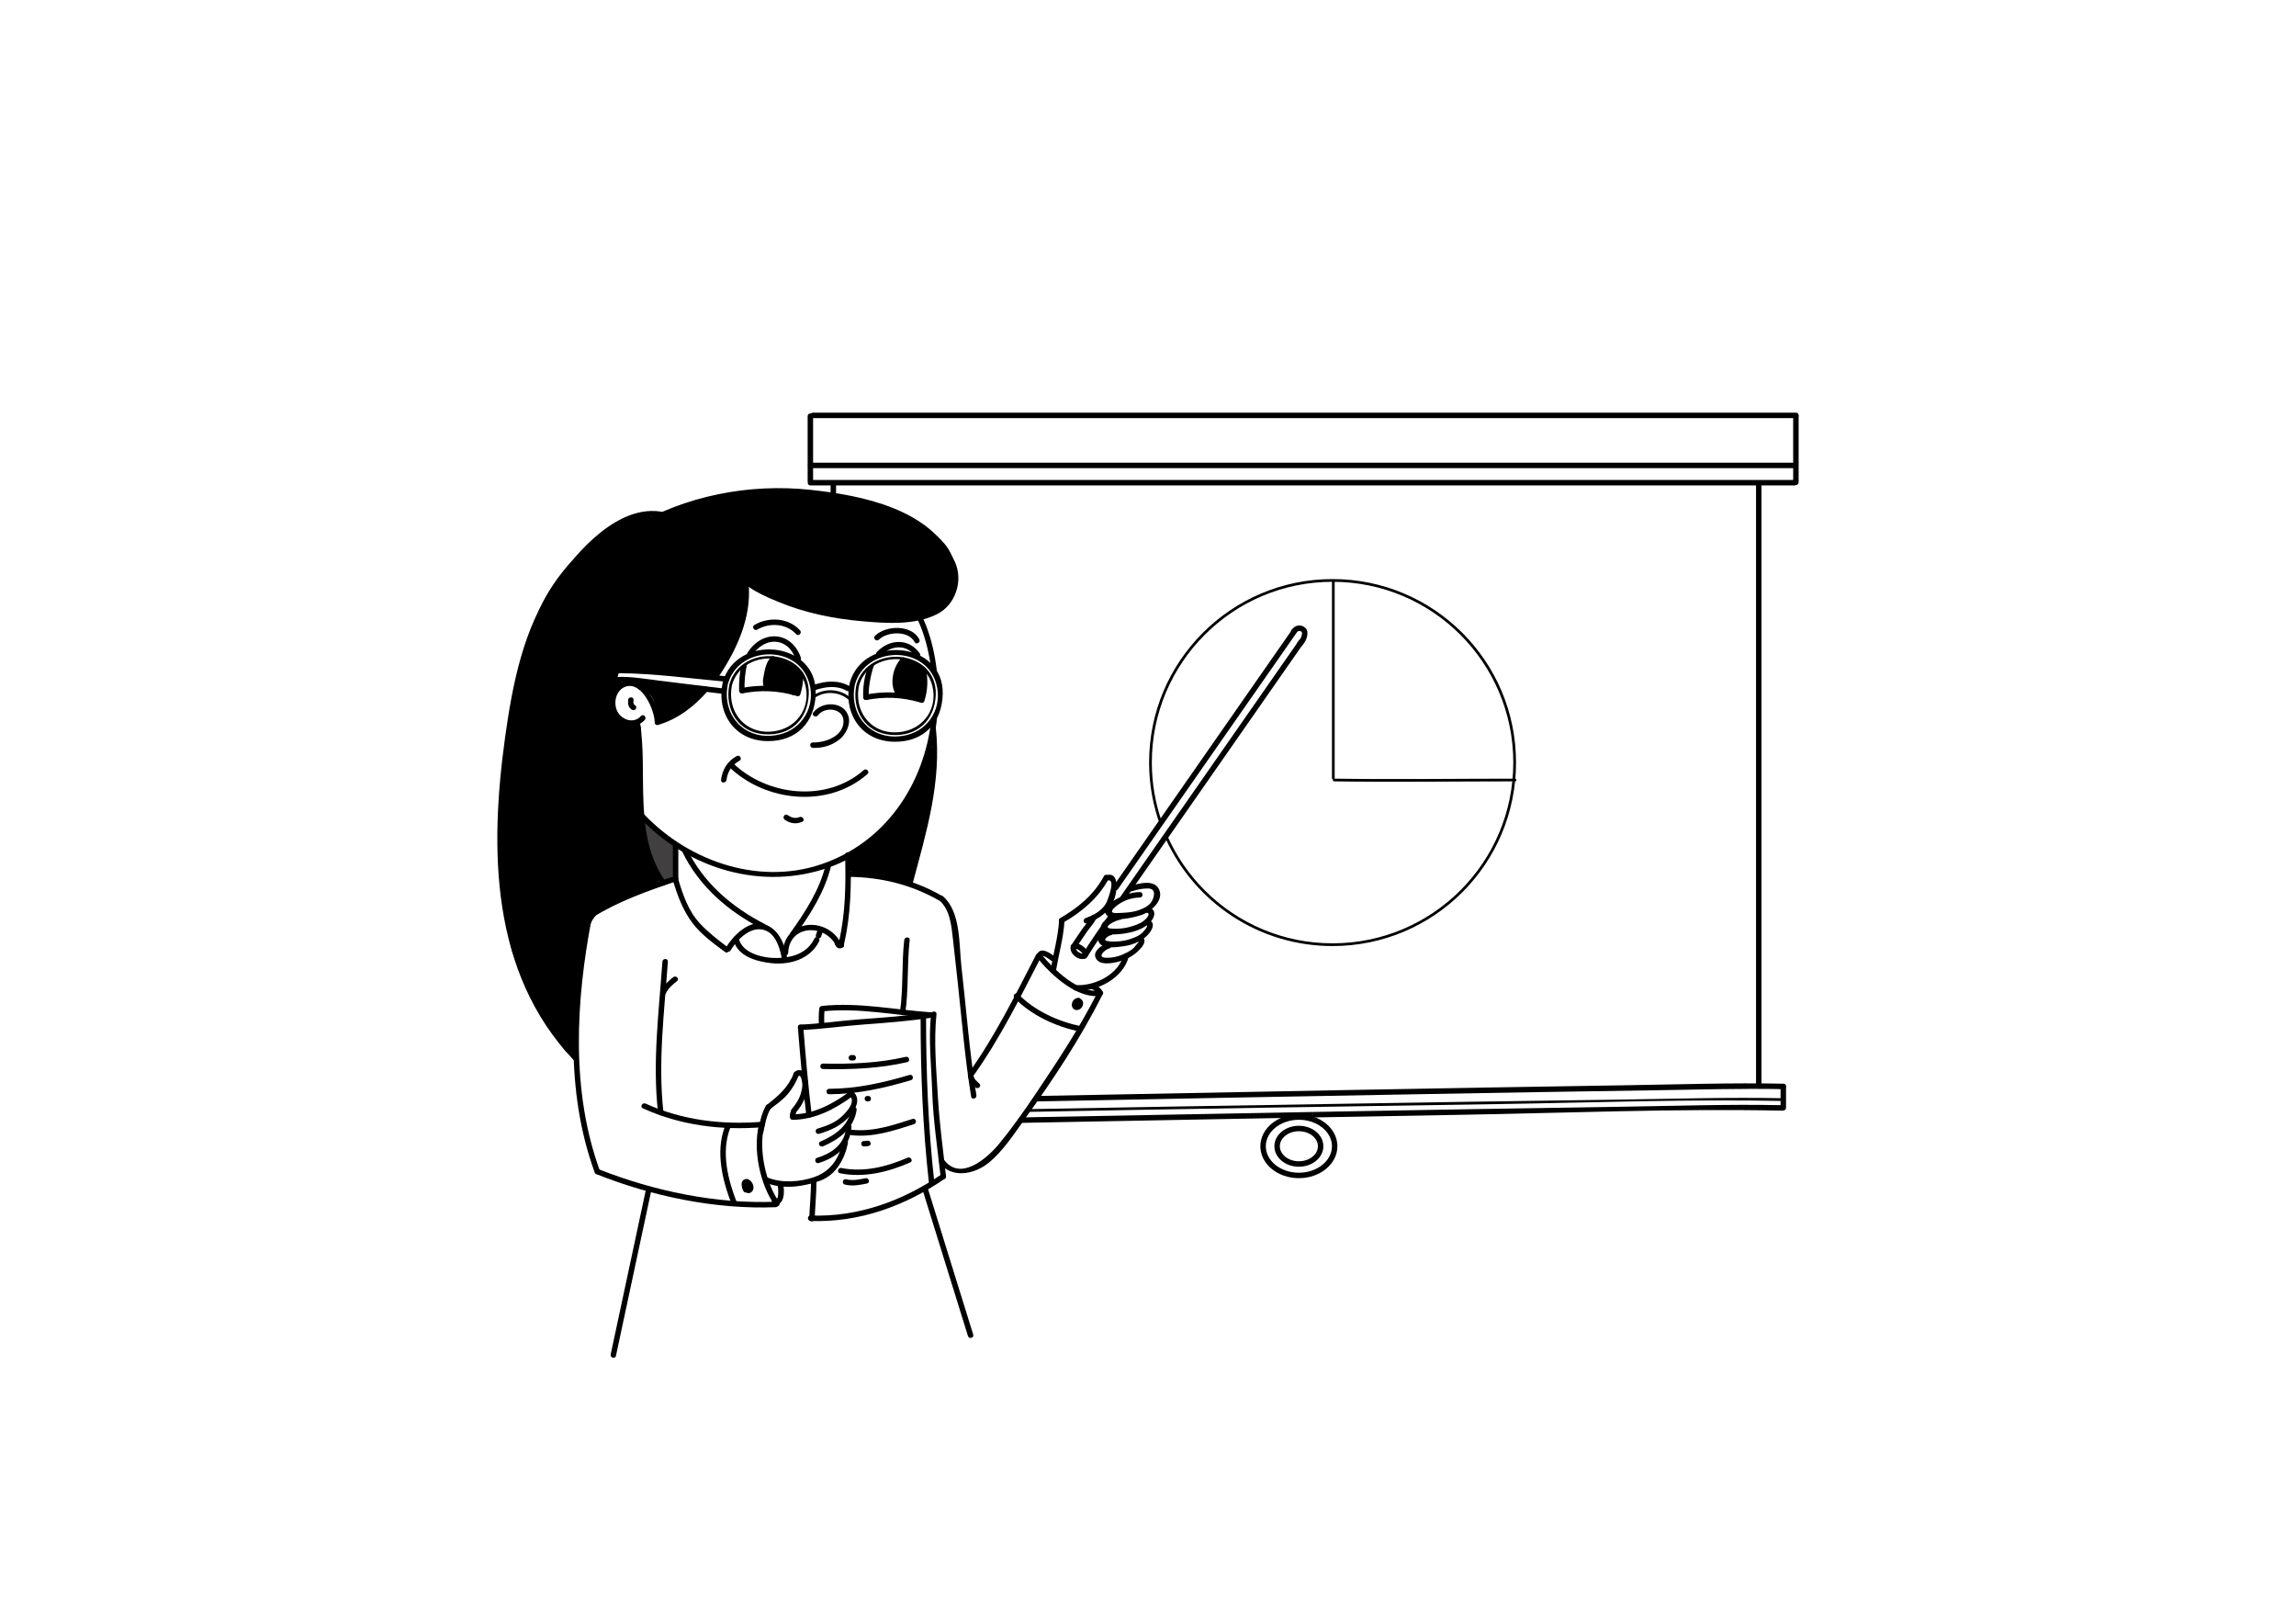 <?xml version="1.0" encoding="utf-8"?>
<!-- Generator: Adobe Illustrator 15.1.0, SVG Export Plug-In . SVG Version: 6.00 Build 0)  -->
<!DOCTYPE svg PUBLIC "-//W3C//DTD SVG 1.1//EN" "http://www.w3.org/Graphics/SVG/1.1/DTD/svg11.dtd">
<svg version="1.1" id="Layer_1" xmlns="http://www.w3.org/2000/svg" xmlns:xlink="http://www.w3.org/1999/xlink" x="0px" y="0px"
	 width="841.89px" height="595.28px" viewBox="0 0 841.89 595.28" enable-background="new 0 0 841.89 595.28" xml:space="preserve">
<g>
	<path fill="#423F40" d="M247.251,311.094c-0.113-4.382-7.287-5.354-8.728-9.145c-0.158-0.416-0.492-0.62-0.84-0.666
		c-0.59-0.418-1.604,0.091-1.541,0.848c0.17,2.036,0.59,4.081,1.176,6.107c0.85,5.025,4.699,18.145,8.933,13.912
		c0.974-0.975,0.925-2.504,0.97-3.764C247.307,316.011,247.312,313.472,247.251,311.094z"/>
	<g>
		<path d="M258.069,251.927c-4.737,5.406-10.298,9.846-17.276,11.907c-1.234,0.365-0.708,2.295,0.531,1.929
			c7.3-2.156,13.197-6.758,18.159-12.421C260.33,252.375,258.921,250.955,258.069,251.927L258.069,251.927z"/>
	</g>
	<g>
		<path d="M242.059,264.798c-0.043-6.874-7.985-20.064-15.914-13.485c-3.213,2.665-3.05,8.404-0.863,11.568
			c2.535,3.668,8.166,4.445,11.152,1.042c0.846-0.965-0.562-2.386-1.414-1.414c-2.749,3.133-7.533,1.271-8.902-2.259
			c-1.236-3.191-0.012-7.535,3.457-8.569c5.936-1.769,10.457,8.717,10.484,13.119C240.067,266.087,242.067,266.088,242.059,264.798
			L242.059,264.798z"/>
	</g>
	<g>
		<path d="M230.309,256.631c-0.104,1.47,0.073,2.845,1.496,3.613c1.135,0.613,2.145-1.113,1.01-1.727
			c-0.734-0.397-0.56-1.122-0.506-1.887C232.4,255.344,230.4,255.353,230.309,256.631L230.309,256.631z"/>
	</g>
	<g>
		<path d="M232.703,265.063c3.132,19.532-2.662,41.954,9.66,59.149c0.743,1.038,2.479,0.041,1.727-1.01
			c-12.148-16.953-6.363-39.368-9.457-58.671C234.429,263.261,232.502,263.802,232.703,265.063L232.703,265.063z"/>
	</g>
	<g>
		<path d="M271.227,210.465c-0.467,4.368,11.41,9.043,14.109,10.164c9.869,4.096,20.32,6.213,30.937,7.142
			c8.808,0.771,19.269,1.496,27.382-2.641c6.778-3.456,9.598-12.236,6.513-19.093c-8.741-19.431-33.956-24.409-52.853-26.444
			c-22.598-2.435-46.211,2.142-65.76,13.843c-1.105,0.661-0.1,2.391,1.01,1.727c16.133-9.656,34.533-14.023,53.25-14.148
			c18.298-0.122,40.18,3.182,54.496,15.456c7.809,6.696,13.76,18.773,3.41,26.278c-6.429,4.662-16.815,3.591-24.307,3.235
			c-8.922-0.424-17.78-2.005-26.316-4.617c-4.278-1.309-8.4-3.066-12.356-5.15c-1.446-0.761-7.72-3.838-7.515-5.75
			C273.363,209.183,271.361,209.196,271.227,210.465L271.227,210.465z"/>
	</g>
	<g>
		<path d="M341.549,263.584c-2.677,24.056-16.902,45.277-40.354,53.251c-23.688,8.055-50.127-1.628-66.335-19.734
			c-0.862-0.963-2.271,0.457-1.414,1.414c17.012,19.004,43.592,27.879,68.281,20.249c24.434-7.552,39.1-30.719,41.822-55.18
			C343.691,262.304,341.689,262.317,341.549,263.584L341.549,263.584z"/>
	</g>
	<g>
		<path d="M329.676,216.755c7.281,8.112,10.551,18.466,11.832,29.121c0.151,1.264,2.153,1.279,2,0
			c-1.35-11.225-4.752-21.996-12.418-30.535C330.227,214.379,328.817,215.798,329.676,216.755L329.676,216.755z"/>
	</g>
	<g>
		<path d="M243.141,187.703c-16.318-3.162-31.506,14.402-39.729,26.14c-11.482,16.39-15.479,36.898-18.185,56.349
			c-5.729,41.179-5.362,86.226,24.978,118.292c0.888,0.938,2.3-0.479,1.414-1.414c-28.691-30.325-29.951-72.62-25.06-111.772
			c2.302-18.42,5.624-37.189,14.41-53.751c4.228-7.969,10.192-15.159,16.81-21.247c6.369-5.861,15.656-12.445,24.83-10.667
			C243.869,189.876,244.406,187.948,243.141,187.703L243.141,187.703z"/>
	</g>
	<g>
		<path d="M341.146,266.906c2.146,19.623-3.458,37.85-8.46,56.581c-0.333,1.247,1.596,1.775,1.929,0.531
			c5.052-18.919,10.698-37.299,8.531-57.112C343.007,265.638,341.006,265.625,341.146,266.906L341.146,266.906z"/>
	</g>
	<g>
		<path d="M250.195,312.303c6.191,12.727,16.775,21.768,29.192,28.191c1.144,0.592,2.155-1.133,1.01-1.727
			c-12.142-6.282-22.419-15.024-28.476-27.475C251.358,310.133,249.634,311.148,250.195,312.303L250.195,312.303z"/>
	</g>
	<g>
		<path d="M246.727,309.965c0,4.055,0,8.111,0,12.166c0,1.29,2,1.29,2,0c0-4.055,0-8.111,0-12.166
			C248.727,308.675,246.727,308.675,246.727,309.965L246.727,309.965z"/>
	</g>
	<g>
		<path d="M246.678,322.563c1.677,5.625,3.693,11.159,7.264,15.874c3.219,4.248,7.714,7.441,11.946,10.599
			c1.035,0.772,2.03-0.966,1.01-1.727c-3.687-2.749-7.269-5.53-10.397-8.912c-4.162-4.497-6.178-10.61-7.893-16.365
			C248.239,320.799,246.309,321.324,246.678,322.563L246.678,322.563z"/>
	</g>
	<g>
		<path d="M267.881,348.428c2.532-4.195,7.998-9.711,13.326-7.065c3.701,1.838,4.995,7.146,5.596,10.826
			c0.208,1.271,2.135,0.729,1.93-0.531c-0.847-5.179-2.991-10.969-8.381-12.8c-5.666-1.924-11.646,4.335-14.197,8.561
			C265.486,348.525,267.216,349.529,267.881,348.428L267.881,348.428z"/>
	</g>
	<g>
		<path d="M289.018,349.298c0.367-9.86,12.465-10.823,17.137-3.37c0.684,1.09,2.414,0.086,1.727-1.01
			c-5.759-9.188-20.424-7.431-20.863,4.38C286.97,350.588,288.97,350.584,289.018,349.298L289.018,349.298z"/>
	</g>
	<g>
		<path d="M302.803,316.907c-2.255,9.376-7.495,17.38-13.023,25.136c-0.75,1.053,0.985,2.051,1.727,1.01
			c5.631-7.9,10.932-16.072,13.227-25.614C305.033,316.186,303.105,315.653,302.803,316.907L302.803,316.907z"/>
	</g>
	<g>
		<path d="M309.893,313.423c0.255,11.062,0.166,21.35-2.34,32.234c-0.289,1.255,1.64,1.788,1.93,0.531
			c2.542-11.044,2.67-21.511,2.41-32.766C311.863,312.135,309.863,312.133,309.893,313.423L309.893,313.423z"/>
	</g>
	<g>
		<path d="M308.013,345.685c-0.2,0.091-0.048-0.034,0.072,0.031c0.06,0.032,0.119,0.152,0-0.041
			c-0.063-0.103-0.067-0.151-0.103-0.268c-0.383-1.228-2.314-0.703-1.93,0.531c0.195,0.626,0.484,1.12,1.022,1.504
			c0.587,0.419,1.353,0.238,1.947-0.031c0.497-0.225,0.612-0.935,0.358-1.368C309.084,345.537,308.51,345.459,308.013,345.685
			L308.013,345.685z"/>
	</g>
	<g>
		<path d="M268.928,344.438c1.273,6.087,8.445,8.071,13.809,8.667c6.943,0.771,14.406-1.486,17.645-8.053
			c0.568-1.152-1.156-2.166-1.727-1.01c-2.627,5.327-7.799,7.008-13.411,7.17c-5.008,0.145-13.178-1.523-14.386-7.306
			C270.594,342.645,268.665,343.18,268.928,344.438L268.928,344.438z"/>
	</g>
	<g>
		<path d="M299.678,341.282c-0.14,0.509-0.359,0.991-0.5,1.5c-0.343,1.245,1.587,1.773,1.93,0.531c0.14-0.509,0.359-0.991,0.5-1.5
			C301.95,340.568,300.021,340.04,299.678,341.282L299.678,341.282z"/>
	</g>
	<g>
		<path d="M242.893,352.548c-1.29,18.449-3.708,36.944-1.594,55.429c0.146,1.266,2.146,1.28,2,0
			c-2.114-18.484,0.304-36.979,1.594-55.429C244.982,351.26,242.982,351.269,242.893,352.548L242.893,352.548z"/>
	</g>
	<g>
		<path d="M244.09,364.303c0.872-1.965,2.537-3.316,4.177-4.631c1.007-0.807-0.418-2.212-1.414-1.414
			c-1.766,1.414-3.552,2.922-4.489,5.035C241.844,364.461,243.566,365.479,244.09,364.303L244.09,364.303z"/>
	</g>
	<g>
		<path d="M247.461,321.167c-10.592,3.56-21.67,7.464-31.16,13.438c-1.089,0.685-0.086,2.416,1.01,1.727
			c9.361-5.893,20.23-9.724,30.682-13.235C249.208,322.688,248.687,320.755,247.461,321.167L247.461,321.167z"/>
	</g>
	<g>
		<path d="M215.035,336.199c-5.895,30.562-7.836,63.934,3.016,93.596c0.439,1.201,2.373,0.683,1.93-0.531
			c-10.721-29.301-8.841-62.335-3.017-92.533C217.207,335.471,215.279,334.934,215.035,336.199L215.035,336.199z"/>
	</g>
	<g>
		<path d="M218.756,430.495c20.518,8.142,43.591,12.96,65.721,12.083c1.285-0.051,1.289-2.051,0-2
			c-21.973,0.87-44.809-3.925-65.189-12.011C218.088,428.091,217.572,430.025,218.756,430.495L218.756,430.495z"/>
	</g>
	<g>
		<path d="M235.721,406.327c13.809,6.28,28.752,8.141,43.794,6.934c1.276-0.103,1.286-2.104,0-2
			c-14.659,1.177-29.313-0.533-42.784-6.66C235.566,404.07,234.549,405.794,235.721,406.327L235.721,406.327z"/>
	</g>
	<g>
		<path d="M278.303,412.282c-2.268,9.188,0.308,21.772,5.704,29.509c0.731,1.049,2.467,0.051,1.727-1.01
			c-5.054-7.244-7.622-19.381-5.501-27.968C280.541,411.562,278.612,411.03,278.303,412.282L278.303,412.282z"/>
	</g>
	<g>
		<path d="M283.555,441.161c4.148,1.808,4.359-4.929,3.469-7.379c-0.438-1.202-2.371-0.684-1.929,0.531
			c0.252,0.692,0.623,5.624-0.53,5.121C283.395,438.925,282.375,440.647,283.555,441.161L283.555,441.161z"/>
	</g>
	<g>
		<path d="M281.044,433.678c6.104,2.489,13.648,1.361,19.683-0.802c5.804-2.081,9.071-8.096,10.193-13.844
			c0.245-1.26-1.682-1.797-1.93-0.531c-1.179,6.043-4.357,10.854-10.272,12.976c-5.163,1.852-12.007,2.366-17.143,0.273
			C280.381,431.263,279.866,433.198,281.044,433.678L281.044,433.678z"/>
	</g>
	<g>
		<path d="M300.158,426.387c6.377-1.912,11.697-6.133,12.068-13.183c0.067-1.289-1.934-1.283-2,0
			c-0.322,6.127-5.137,9.616-10.6,11.255C298.395,424.828,298.92,426.759,300.158,426.387L300.158,426.387z"/>
	</g>
	<g>
		<path d="M301.814,420.255c6.007-2.636,11.193-6.431,12.293-13.275c0.202-1.261-1.725-1.803-1.93-0.531
			c-1.02,6.354-5.833,9.648-11.373,12.08C299.625,419.045,300.645,420.769,301.814,420.255L301.814,420.255z"/>
	</g>
	<g>
		<path d="M300.324,415.678c4.494-1.294,8.33-3.144,11.42-6.693c2.104-2.416,3.883-5.964,1.271-8.644
			c-0.9-0.925-2.314,0.49-1.414,1.414c2.193,2.251-0.924,5.543-2.519,7.162c-2.533,2.572-5.876,3.85-9.29,4.833
			C298.557,414.105,299.083,416.036,300.324,415.678L300.324,415.678z"/>
	</g>
	<g>
		<path d="M311.388,400.31c-6.038,4.411-12.892,8.122-20.62,8.238c-1.289,0.02-1.291,2.02,0,2c8.105-0.122,15.288-3.879,21.63-8.512
			C313.428,401.284,312.432,399.547,311.388,400.31L311.388,400.31z"/>
	</g>
	<g>
		<path d="M291.619,409.517c-0.04-0.559,0.061-1.031,0.277-1.547c0.211-0.504-0.225-1.1-0.699-1.229
			c-0.576-0.159-1.019,0.196-1.229,0.698c-0.275,0.655-0.399,1.367-0.349,2.078c0.04,0.543,0.426,1,1,1
			C291.135,410.517,291.659,410.061,291.619,409.517L291.619,409.517z"/>
	</g>
	<g>
		<path d="M279.857,415.251c0.654-2.887,1.168-6.354,2.773-8.886c0.693-1.093-1.038-2.095-1.727-1.01
			c-1.707,2.691-2.28,6.3-2.977,9.364C277.643,415.976,279.571,416.509,279.857,415.251L279.857,415.251z"/>
	</g>
	<g>
		<path d="M282.475,406.567c2.242-1.735,4.376-3.179,6.264-5.347c1.854-2.128,3.233-4.597,4.244-7.22
			c0.464-1.205-1.471-1.722-1.93-0.531c-2.021,5.253-5.69,8.354-9.992,11.684C280.041,405.941,281.469,407.347,282.475,406.567
			L282.475,406.567z"/>
	</g>
	<g>
		<path d="M292.6,394.63c1.249-1.234,1.585,2.669,1.594,2.921c0.037,1.027-0.211,2.041-0.465,3.026
			c-0.578,2.239-1.916,4.293-3.418,6.014c-0.844,0.967,0.564,2.388,1.414,1.414c2.761-3.162,4.592-7.015,4.439-11.276
			c-0.094-2.637-2.367-6.095-4.979-3.513C290.268,394.124,291.682,395.537,292.6,394.63L292.6,394.63z"/>
	</g>
	<g>
		<path d="M267.69,413.73c0.009-0.046,0.019-0.092,0.027-0.138c0.252-1.276-1.476-1.733-1.929-0.532
			c-3.484,9.229-0.924,19.617,2.5,28.448c0.461,1.189,2.395,0.673,1.928-0.531c-3.311-8.54-5.869-18.457-2.499-27.385
			c-0.644-0.178-1.286-0.354-1.929-0.532c-0.01,0.046-0.018,0.093-0.027,0.139C265.514,414.459,267.44,414.995,267.69,413.73
			L267.69,413.73z"/>
	</g>
	<g>
		<path d="M273.81,432.214c-3.946,0.275-0.83,7.057,1.786,4.762c1.528-1.34,0.33-4.092-1.346-4.652
			c-1.196-0.401-2.113,0.708-2.249,1.768c-0.112,0.877,0.165,1.873,0.612,2.628c0.655,1.108,2.385,0.104,1.727-1.01
			c-0.167-0.281-0.298-0.604-0.347-0.98c-0.03-0.233-0.018-0.443,0.028-0.601c-0.039,0.134-0.223,0.158-0.337,0.104
			c0.324,0.152,0.511,0.65,0.599,1.007c0.026,0.108-0.024,0.204-0.009,0.171c-0.015,0.031-0.188,0.276-0.04,0.097
			c-0.152,0.185,0.166-0.088-0.016,0.019c0.082-0.052,0.174-0.076,0.271-0.071c-0.205,0.021,0.232,0.06,0.027,0.002
			c0.238,0.066,0.077,0.031,0-0.017c-0.205-0.125,0.156,0.142-0.03-0.031c-0.06-0.056-0.112-0.117-0.165-0.179
			c0.146,0.171-0.028-0.05-0.046-0.077c-0.049-0.074-0.249-0.479-0.187-0.323c-0.066-0.164-0.114-0.336-0.151-0.51
			c-0.06-0.273,0.013,0.204-0.005-0.064c-0.006-0.077,0-0.155,0.006-0.232c-0.02,0.257,0.005,0.051,0.026-0.016
			c-0.082,0.25,0.095-0.038-0.081,0.157c-0.162,0.182,0.064-0.01-0.145,0.073c0.051-0.021,0.279-0.038,0.069-0.023
			C275.089,434.124,275.098,432.124,273.81,432.214L273.81,432.214z"/>
	</g>
	<g>
		<path d="M236.906,435.827c-4.326,20.235-8.652,40.471-12.979,60.706c-0.269,1.258,1.66,1.792,1.93,0.531
			c4.325-20.235,8.651-40.471,12.977-60.706C239.104,435.101,237.176,434.566,236.906,435.827L236.906,435.827z"/>
	</g>
	<g>
		<path d="M338.178,435.878c5.583,17.979,11.167,35.957,16.75,53.936c0.382,1.228,2.312,0.704,1.93-0.531
			c-5.584-17.979-11.168-35.957-16.752-53.936C339.725,434.119,337.794,434.643,338.178,435.878L338.178,435.878z"/>
	</g>
	<g>
		<path d="M331.559,344.631c-0.976,8.727-0.299,17.549-1.547,26.276c-0.181,1.261,1.746,1.804,1.928,0.531
			c1.273-8.907,0.624-17.903,1.619-26.808C333.702,343.351,331.701,343.364,331.559,344.631L331.559,344.631z"/>
	</g>
	<g>
		<path d="M311.227,321.465c11.827,0.125,22.859,2.822,33.161,8.696c1.122,0.64,2.13-1.089,1.01-1.727
			c-10.583-6.034-22.021-8.842-34.171-8.97C309.936,319.451,309.938,321.451,311.227,321.465L311.227,321.465z"/>
	</g>
	<g>
		<path d="M344.353,330.005c3.96,3.413,4.522,9.263,5.052,14.145c0.572,5.286,1.185,10.565,1.758,15.852
			c1.523,14.04,2.664,28.114,4.934,42.062c0.206,1.271,2.133,0.729,1.928-0.531c-2.549-15.664-3.686-31.497-5.5-47.253
			c-0.913-7.927-0.146-19.99-6.757-25.688C344.795,327.754,343.374,329.162,344.353,330.005L344.353,330.005z"/>
	</g>
	<g>
		<path d="M354.893,394.132c0.091,1.864,1.453,3.371,2.793,4.54c0.967,0.844,2.388-0.564,1.414-1.414
			c-0.879-0.767-2.146-1.867-2.207-3.126C356.83,392.849,354.83,392.842,354.893,394.132L354.893,394.132z"/>
	</g>
	<g>
		<path d="M344.381,426.136c4.406,6.054,12.789,4.495,18.113,0.188c5.239-4.237,9.258-10.495,13.151-15.906
			c10.353-14.387,20.438-29.576,28.443-45.419c0.58-1.148-1.145-2.161-1.727-1.01c-6.469,12.802-14.49,24.957-22.487,36.838
			c-4.291,6.375-8.717,12.698-13.617,18.624c-4.322,5.228-14.204,13.844-20.15,5.675
			C345.357,424.095,343.621,425.091,344.381,426.136L344.381,426.136z"/>
	</g>
	<g>
		<path d="M357.006,394.303c9.709-13.66,16.994-28.456,24.667-43.333c0.591-1.145-1.136-2.156-1.727-1.01
			c-7.673,14.877-14.959,29.673-24.667,43.333C354.53,394.347,356.266,395.345,357.006,394.303L357.006,394.303z"/>
	</g>
	<g>
		<path d="M371.998,365.88c6.153,6.336,15.09,10.435,23.649,12.257c1.258,0.269,1.793-1.659,0.531-1.928
			c-8.22-1.751-16.848-5.649-22.767-11.743C372.512,363.539,371.1,364.955,371.998,365.88L371.998,365.88z"/>
	</g>
	<g>
		<path d="M380.524,351.376c4.921,6.073,14.671,15.151,23.259,13.651c0.625-0.108,0.929-0.961,0.598-1.469
			c-0.9-1.382-1.604-1.95-3.149-2.707c-1.153-0.564-2.168,1.16-1.01,1.727c1.053,0.342,1.863,1.006,2.433,1.99
			c0.199-0.49,0.398-0.979,0.598-1.469c-7.6,1.326-17.014-7.832-21.313-13.138C381.126,348.959,379.72,350.384,380.524,351.376
			L380.524,351.376z"/>
	</g>
	<g>
		<path d="M382.095,350.613c0.402-0.697,2.881,1.236,3.263,1.535c1.002,0.788,2.428-0.617,1.414-1.414
			c-1.525-1.199-4.913-3.717-6.403-1.131C379.723,350.723,381.451,351.73,382.095,350.613L382.095,350.613z"/>
	</g>
	<path d="M396.345,366.27c-0.058-0.038-0.117-0.062-0.176-0.088c-0.186-0.248-0.465-0.424-0.776-0.384
		c-1.298,0.169-2.213,1.019-2.374,2.335c-0.137,1.117,0.629,2.171,1.791,2.179c1.331,0.009,2.382-1.242,2.352-2.52
		C397.146,367.172,396.866,366.61,396.345,366.27z"/>
	<g>
		<path d="M387.273,355.48c0.992-5.91,2.671-11.678,3.036-17.683c0.078-1.288-1.922-1.281-2,0
			c-0.354,5.823-2.002,11.421-2.964,17.151C385.134,356.21,387.061,356.75,387.273,355.48L387.273,355.48z"/>
	</g>
	<g>
		<path d="M389.73,338.328c6.88-3.974,12.983-9.008,16.775-16.108c0.607-1.138-1.119-2.147-1.727-1.01
			c-3.64,6.815-9.458,11.579-16.059,15.392C387.604,337.246,388.611,338.975,389.73,338.328L389.73,338.328z"/>
	</g>
	<g>
		<path d="M405.991,322.846c3.506-1.175-0.01,7.611-0.438,8.342c-1.65,2.82-4.551,4.321-7.51,5.396
			c-1.202,0.436-0.684,2.369,0.531,1.928c4.597-1.669,8.282-4.336,10.069-9.052c0.928-2.448,1.989-10.276-3.185-8.543
			C404.243,321.324,404.765,323.257,405.991,322.846L405.991,322.846z"/>
	</g>
	<g>
		<path d="M417.976,327.048c-3.192,0.032-6.033,1.127-8.792,2.67c-1.181,0.66-4.821,2.787-4.062,4.727
			c1.653,4.229,9.993,2.08,13.274,1.053c3.382-1.06,8.611-5.341,6.56-9.524c-1.812-3.696-7.499-2.099-10.495-1.139
			c-1.224,0.392-0.7,2.322,0.531,1.928c1.974-0.632,3.97-1.093,6.055-1.032c2.786,0.081,2.33,2.694,1.396,4.512
			c-0.887,1.725-2.86,2.684-4.579,3.327c-2.681,1.004-5.705,1.111-8.539,1.176c-4.027,0.094,0.713-3.213,1.826-3.835
			c2.095-1.172,4.431-1.837,6.825-1.861C419.265,329.035,419.266,327.035,417.976,327.048L417.976,327.048z"/>
	</g>
	<g>
		<path d="M410.643,335.215c-2.356,0.179-7.266,2.205-6.979,5.188c0.274,2.853,6.305,2.156,8.001,1.928
			c3.689-0.496,7.939-1.623,10.422-4.605c1.606-1.932,1.818-4.562-1.095-5.058c-1.261-0.214-1.801,1.714-0.531,1.929
			c1.907,0.324-0.608,2.662-1.073,3.006c-1.606,1.188-3.61,1.811-5.517,2.314c-1.972,0.522-4.02,0.631-6.048,0.545
			c-4.52-0.194,1.433-3.141,2.819-3.246C411.92,337.118,411.93,335.117,410.643,335.215L410.643,335.215z"/>
	</g>
	<g>
		<path d="M406.877,340.917c-2.138,0.319-5.523,2.301-3.743,4.845c1.611,2.305,6.837,1.427,9.053,1.113
			c3.531-0.502,7.38-2.148,9.505-5.125c1.488-2.084,1.614-4.305-1.382-4.535c-1.287-0.1-1.277,1.901,0,2
			c1.089,0.084-1.104,2.381-1.394,2.674c-1.354,1.371-3.482,2.077-5.262,2.618c-1.851,0.562-3.801,0.688-5.722,0.678
			c-0.658-0.009-1.311-0.075-1.957-0.197c-1.884-0.304,0.411-1.989,1.433-2.142C408.681,342.656,408.138,340.729,406.877,340.917
			L406.877,340.917z"/>
	</g>
	<g>
		<path d="M406.294,345.75c-1.82,0.438-5.397,2.662-4.677,5.041c1.068,3.526,6.571,2.342,9.119,1.596
			c3.176-0.93,5.954-2.637,7.988-5.236c1.231-1.571,1.562-3.771-0.998-3.853c-1.29-0.04-1.286,1.96,0,2
			c-0.282-0.009-1.575,1.786-2.01,2.218c-0.953,0.941-2.183,1.532-3.373,2.114c-2.101,1.026-4.453,1.565-6.783,1.503
			c-3.634-0.1-0.384-3.058,1.265-3.453C408.079,347.378,407.547,345.449,406.294,345.75L406.294,345.75z"/>
	</g>
	<g>
		<path d="M411.929,350.282c-1.854,7.073-10.737,11.377-17.619,10.85c-1.287-0.099-1.277,1.902,0,2
			c7.763,0.595,17.476-4.409,19.547-12.318C414.184,349.564,412.255,349.035,411.929,350.282L411.929,350.282z"/>
	</g>
	<g>
		<path d="M267.311,281.13c13.383,12.971,36.434,15.286,50.789,2.625c0.969-0.854-0.451-2.264-1.414-1.414
			c-13.531,11.935-35.396,9.552-47.961-2.625C267.799,278.818,266.383,280.231,267.311,281.13L267.311,281.13z"/>
	</g>
	<g>
		<path d="M270.138,277.185c-3.399,1.856-5.269,4.94-5.745,8.738c-0.16,1.277,1.842,1.262,2,0c0.388-3.093,2.021-5.519,4.755-7.012
			C272.279,278.293,271.27,276.566,270.138,277.185L270.138,277.185z"/>
	</g>
	<g>
		<path d="M287.763,300.536c2.015,1.376,4.122,1.716,6.385,0.75c1.183-0.505,0.163-2.228-1.01-1.727
			c-1.587,0.677-3.011,0.175-4.365-0.75C287.704,298.08,286.705,299.814,287.763,300.536L287.763,300.536z"/>
	</g>
	<g>
		<path d="M299.922,262.24c2.532-3.367,9.314-2.646,9.375,2.135c0.071,5.533-6.795,7.964-11.238,7.812c-1.29-0.044-1.285,1.956,0,2
			c3.64,0.125,7.041-0.881,9.875-3.192c2.176-1.774,3.995-5.339,3.233-8.189c-1.536-5.744-9.71-5.913-12.972-1.576
			C297.42,262.262,299.158,263.257,299.922,262.24L299.922,262.24z"/>
	</g>
	<g>
		<g>
			<path d="M311.553,250.407c-2.376,11.4,4.455,21.384,16.384,21.532c10.781,0.133,17.471-6.949,17.739-17.481
				C346.17,235.088,316.567,232.439,311.553,250.407c-0.347,1.245,1.583,1.772,1.93,0.531c3.903-13.991,25.559-14.673,29.771-0.454
				c2.523,8.514-2.406,17.005-10.803,19.005c-12.117,2.885-21.473-6.544-18.969-18.551
				C313.744,249.68,311.816,249.145,311.553,250.407z"/>
		</g>
		<g>
			<path d="M314.016,251.081c-1.875,9.158,3.12,17.66,12.837,18.344c9.575,0.674,15.938-5.363,16.272-14.743
				C343.716,238.059,318.375,235.716,314.016,251.081c-0.176,0.622,0.789,0.885,0.965,0.266
				c3.645-12.848,23.609-13.086,26.896,0.175c1.932,7.798-2.698,14.976-10.312,16.602c-10.788,2.304-18.739-6.243-16.583-16.777
				C315.109,250.717,314.145,250.449,314.016,251.081z"/>
		</g>
	</g>
	<g>
		<g>
			<path d="M264.99,250.172c-2.377,11.4,4.455,21.384,16.383,21.532c10.781,0.133,17.471-6.949,17.74-17.481
				C299.607,234.853,270.004,232.204,264.99,250.172c-0.348,1.245,1.582,1.772,1.928,0.531c3.904-13.991,25.561-14.673,29.773-0.454
				c2.522,8.514-2.406,17.005-10.803,19.005c-12.119,2.885-21.473-6.544-18.971-18.551
				C267.181,249.445,265.253,248.909,264.99,250.172z"/>
		</g>
		<g>
			<path d="M267.453,250.846c-1.875,9.158,3.119,17.66,12.836,18.344c9.575,0.674,15.938-5.363,16.271-14.743
				C297.152,237.823,271.811,235.48,267.453,250.846c-0.178,0.622,0.788,0.885,0.963,0.266c3.645-12.848,23.611-13.086,26.896,0.175
				c1.932,7.798-2.699,14.976-10.312,16.602c-10.788,2.304-18.74-6.243-16.584-16.777
				C268.545,250.482,267.582,250.214,267.453,250.846z"/>
		</g>
	</g>
	<g>
		<path d="M298.895,255.729c4.126-2.785,10.102-2.022,13.27,1.859c0.408,0.5,1.111-0.212,0.707-0.707
			c-3.432-4.205-10.018-5.03-14.48-2.016C297.859,255.225,298.359,256.092,298.895,255.729L298.895,255.729z"/>
	</g>
	<g>
		<path d="M298.874,253.008c3.857-1.276,7.927-1.84,11.611,0.256c1.116,0.635,2.237-1.022,1.117-1.66
			c-4.174-2.374-8.706-2.02-13.137-0.555C297.256,251.449,297.648,253.413,298.874,253.008L298.874,253.008z"/>
	</g>
	<g>
		<path d="M226.268,250.173c5.267-0.214,10.704,0.791,15.914,1.413c7.762,0.927,15.512,1.949,23.278,2.837
			c1.28,0.146,1.267-1.855,0-2c-7.767-0.888-15.518-1.899-23.278-2.837c-5.207-0.629-10.65-1.626-15.914-1.413
			C224.982,248.225,224.978,250.225,226.268,250.173L226.268,250.173z"/>
	</g>
	<g>
		<path d="M226.31,240.131c-0.564,4.827-2.083,9.663-5.207,13.459c-0.812,0.987,0.595,2.411,1.414,1.414
			c3.495-4.248,5.161-9.469,5.793-14.874C228.459,238.852,226.457,238.866,226.31,240.131L226.31,240.131z"/>
	</g>
	<g>
		<path d="M317.78,256.614c6.534-1.274,12.858-1.029,19.264,0.815c1.242,0.357,1.769-1.572,0.531-1.929
			c-6.729-1.937-13.459-2.153-20.326-0.815C315.983,254.932,316.521,256.859,317.78,256.614L317.78,256.614z"/>
	</g>
	<g>
		<path d="M318.248,244.561c-1.332,3.573-1.875,7.283-1.733,11.088c0.048,1.286,2.048,1.29,2,0
			c-0.136-3.641,0.763-8.519,2.035-11.935C321.001,242.504,318.248,244.561,318.248,244.561L318.248,244.561z"/>
	</g>
	<g>
		<path d="M337.285,239.582c-3.995-5.726-11.182-5.384-15.774-0.522c-0.885,0.937,0.526,2.354,1.414,1.414
			c3.634-3.847,9.354-4.584,12.634,0.118C336.291,241.641,338.025,240.643,337.285,239.582L337.285,239.582z"/>
	</g>
	<g>
		<path d="M272.285,254.19c6.535-1.274,12.859-1.029,19.264,0.815c1.242,0.357,1.769-1.572,0.531-1.929
			c-6.729-1.937-13.459-2.153-20.326-0.815C270.488,252.508,271.025,254.436,272.285,254.19L272.285,254.19z"/>
	</g>
	<g>
		<path d="M273.875,243.597c-0.209,0.292-0.544,0.496-1.014,0.496h-0.031c-0.007,0-0.013-0.002-0.02-0.002
			c-0.005,0.006-0.014,0.008-0.02,0.014c-0.271,0.314-0.69,0.46-1.104,0.438c-0.522,2.808-0.768,5.65-0.667,8.535
			c0.052,1.482,2.053,1.488,2,0c-0.11-3.163,0.168-6.249,0.849-9.316C273.881,243.703,273.869,243.654,273.875,243.597z"/>
	</g>
	<g>
		<path d="M293.674,241.15c-3.43-10.023-14.466-10.381-19.729-1.58c-0.663,1.11,1.066,2.115,1.727,1.01
			c4.315-7.217,13.182-7.348,16.072,1.102C292.16,242.895,294.092,242.374,293.674,241.15L293.674,241.15z"/>
	</g>
	<g>
		<path d="M322.266,234.505c3.121-3.031,10.852-3.409,13.098,0.881c0.598,1.143,2.324,0.132,1.727-1.01
			c-2.863-5.471-12.219-5.19-16.238-1.286C319.926,233.991,321.342,235.404,322.266,234.505L322.266,234.505z"/>
	</g>
	<g>
		<path d="M277.647,230.828c4.503-2.631,10.677-2.316,14.288,1.677c0.867,0.958,2.277-0.46,1.414-1.414
			c-4.2-4.646-11.468-5.054-16.712-1.99C275.525,229.751,276.531,231.48,277.647,230.828L277.647,230.828z"/>
	</g>
	<g>
		<path d="M330.561,241.278c-3.132,3.124-4.541,9.514-2.031,13.399c0.697,1.079,2.429,0.077,1.727-1.01
			c-2.014-3.118-0.779-8.484,1.719-10.976C332.889,241.781,331.475,240.367,330.561,241.278L330.561,241.278z"/>
	</g>
	<g>
		<path d="M282.811,240.841c-1.831,1.823-2.271,4.2-2.746,6.642c-0.32,1.644-0.742,4.083,0.761,5.241
			c1.022,0.788,2.017-0.952,1.01-1.727c-0.502-0.387,0.19-3.132,0.292-3.742c0.303-1.817,0.756-3.663,2.098-5
			C285.139,241.344,283.725,239.93,282.811,240.841L282.811,240.841z"/>
	</g>
	<g>
		<path d="M293.559,377.631c7.701-0.304,15.408-1.465,23.1-2.031c8.359-0.616,16.707-1.26,25-2.505
			c1.271-0.19,0.729-2.117-0.531-1.928c-8.748,1.312-17.561,1.924-26.377,2.573c-7.06,0.52-14.121,1.612-21.191,1.891
			C292.273,375.682,292.27,377.682,293.559,377.631L293.559,377.631z"/>
	</g>
	<g>
		<path d="M302.227,375.465c-0.029-1.909-0.061-3.768,0.166-5.667c-0.334,0.333-0.666,0.667-1,1c13.429-1.447,26.643,1.417,40,2.333
			c1.288,0.088,1.279-1.912,0-2c-13.357-0.916-26.571-3.78-40-2.333c-0.594,0.064-0.93,0.411-1,1
			c-0.227,1.899-0.195,3.758-0.166,5.667C300.245,376.753,302.245,376.755,302.227,375.465L302.227,375.465z"/>
	</g>
	<g>
		<path d="M292.559,376.631c0.86,10.723,1.776,21.438,3.083,32.117c0.154,1.263,2.156,1.278,2,0
			c-1.307-10.679-2.223-21.395-3.083-32.117C294.457,375.354,292.456,375.345,292.559,376.631L292.559,376.631z"/>
	</g>
	<g>
		<path d="M297.393,433.131c-0.037,4.564-0.48,9.108-0.666,13.667c-0.053,1.29,1.947,1.285,2,0
			c0.186-4.559,0.629-9.103,0.666-13.667C299.403,431.841,297.403,431.842,297.393,433.131L297.393,433.131z"/>
	</g>
	<g>
		<path d="M297.227,447.631c17.85,0.617,34.566-5.46,49.171-15.47c1.056-0.724,0.058-2.458-1.01-1.727
			c-14.333,9.824-30.632,15.802-48.161,15.196C295.936,445.586,295.939,447.587,297.227,447.631L297.227,447.631z"/>
	</g>
	<g>
		<path d="M337.56,372.965c0.024,20.158,0.77,40.308,3.021,60.349c0.142,1.267,2.144,1.28,2,0
			c-2.251-20.041-2.996-40.19-3.021-60.349C339.559,371.675,337.559,371.675,337.56,372.965L337.56,372.965z"/>
	</g>
	<g>
		<path d="M341.393,371.798c-0.999,9.452,0.119,19.078,0.432,28.55c0.342,10.363,1.928,20.657,3.068,30.95
			c0.141,1.268,2.143,1.281,2,0c-1.074-9.698-2.428-19.363-2.984-29.111c-0.572-9.99-1.57-20.419-0.516-30.389
			C343.528,370.516,341.527,370.529,341.393,371.798L341.393,371.798z"/>
	</g>
	<g>
		<path d="M301.768,391.923c10.414,0.22,20.711-0.179,30.891-2.536c1.256-0.29,0.724-2.219-0.531-1.928
			c-10.011,2.317-20.127,2.68-30.359,2.464C300.477,389.896,300.479,391.896,301.768,391.923L301.768,391.923z"/>
	</g>
	<g>
		<path d="M312.143,388.798c0.25,0,0.5,0,0.75,0c1.289,0,1.289-2,0-2c-0.25,0-0.5,0-0.75,0
			C310.854,386.798,310.854,388.798,312.143,388.798L312.143,388.798z"/>
	</g>
	<g>
		<path d="M304.018,401.173c10.281-0.029,20.203-2.237,30.016-5.161c1.233-0.367,0.707-2.297-0.531-1.928
			c-9.643,2.872-19.374,5.061-29.484,5.089C302.729,399.177,302.728,401.177,304.018,401.173L304.018,401.173z"/>
	</g>
	<g>
		<path d="M318.018,403.798c0.125,0,0.25,0,0.375,0c1.289,0,1.289-2,0-2c-0.125,0-0.25,0-0.375,0
			C316.729,401.798,316.729,403.798,318.018,403.798L318.018,403.798z"/>
	</g>
	<g>
		<path d="M312.143,416.173c7.96,0.912,15.536-1.622,23.016-4.036c1.223-0.394,0.699-2.325-0.531-1.928
			c-7.312,2.359-14.696,4.856-22.484,3.964C310.862,414.026,310.877,416.027,312.143,416.173L312.143,416.173z"/>
	</g>
	<g>
		<path d="M316.768,420.298c0.596-0.001,1.182-0.032,1.766-0.161c1.26-0.276,0.726-2.205-0.531-1.928
			c-0.408,0.089-0.818,0.088-1.234,0.089C315.479,418.3,315.478,420.3,316.768,420.298L316.768,420.298z"/>
	</g>
	<g>
		<path d="M308.002,430.137c8.801,1.768,17.688-0.433,25.771-3.976c1.179-0.517,0.159-2.239-1.01-1.727
			c-7.552,3.31-16.004,5.425-24.229,3.774C307.274,427.956,306.738,429.884,308.002,430.137L308.002,430.137z"/>
	</g>
	<g>
		<path d="M309.752,434.262c2.745,0.717,5.434,0.175,8.156-0.375c1.264-0.255,0.728-2.183-0.531-1.928
			c-2.361,0.477-4.709,0.997-7.094,0.375C309.034,432.008,308.505,433.937,309.752,434.262L309.752,434.262z"/>
	</g>
	<g>
		<path d="M645.894,397.465c0-73.167,0-146.333,0-219.5c0-1.29-2-1.29-2,0c0,73.167,0,146.333,0,219.5
			C643.894,398.755,645.894,398.755,645.894,397.465L645.894,397.465z"/>
	</g>
	<g>
		<path d="M657.643,175.964c-120.167,0-240.333,0-360.5,0c-1.289,0-1.289,2,0,2c120.167,0,240.333,0,360.5,0
			C658.933,177.964,658.933,175.964,657.643,175.964L657.643,175.964z"/>
	</g>
	<g>
		<path d="M658.56,151.298c-120.167,0-240.333,0-360.5,0c-1.29,0-1.29,2,0,2c120.167,0,240.333,0,360.5,0
			C659.85,153.298,659.85,151.298,658.56,151.298L658.56,151.298z"/>
	</g>
	<g>
		<path d="M657.518,152.673c0,8.042,0,16.083,0,24.125c0,1.29,2,1.29,2,0c0-8.042,0-16.083,0-24.125
			C659.518,151.383,657.518,151.383,657.518,152.673L657.518,152.673z"/>
	</g>
	<g>
		<path d="M658.143,175.923c-0.083,0-0.167,0-0.25,0c-1.29,0-1.29,2,0,2c0.083,0,0.167,0,0.25,0
			C659.433,177.923,659.433,175.923,658.143,175.923L658.143,175.923z"/>
	</g>
	<g>
		<path d="M296.143,152.548c0,7.889,0,15.778,0,23.667c0,1.29,2,1.29,2,0c0-7.889,0-15.778,0-23.667
			C298.143,151.258,296.143,151.258,296.143,152.548L296.143,152.548z"/>
	</g>
	<g>
		<path d="M297.227,171.631c120.11,0,240.222,0,360.333,0c1.29,0,1.29-2,0-2c-120.111,0-240.223,0-360.333,0
			C295.937,169.631,295.937,171.631,297.227,171.631L297.227,171.631z"/>
	</g>
	<g>
		<path d="M304.56,177.798c0,1.333,0,2.667,0,4c0,1.29,2,1.29,2,0c0-1.333,0-2.667,0-4
			C306.56,176.508,304.56,176.508,304.56,177.798L304.56,177.798z"/>
	</g>
	<g>
		<path d="M380.393,403.798c46.895-0.936,93.791-1.824,140.688-2.664c28.468-0.51,56.937-1.004,85.407-1.418
			c15.784-0.229,31.618-0.742,47.405-0.418c1.29,0.026,1.288-1.974,0-2c-19.191-0.395-38.446,0.278-57.635,0.57
			c-33.411,0.51-66.822,1.107-100.232,1.72c-38.545,0.707-77.089,1.44-115.633,2.21
			C379.104,401.823,379.103,403.823,380.393,403.798L380.393,403.798z"/>
	</g>
	<g>
		<path d="M374.238,411.668c53.679-1.034,107.358-2.034,161.039-2.954c39.331-0.674,78.843-2.343,118.182-1.535
			c1.29,0.026,1.288-1.974,0-2c-19.862-0.408-39.791,0.288-59.65,0.585c-34.636,0.519-69.269,1.126-103.902,1.747
			c-38.557,0.691-77.112,1.414-115.668,2.157C372.951,409.692,372.948,411.692,374.238,411.668L374.238,411.668z"/>
	</g>
	<g>
		<path d="M376.748,407.638c57.576-1.104,115.158-2.004,172.738-2.87c34.754-0.522,69.647-1.852,104.406-1.136
			c0.646,0.014,0.644-0.986,0-1c-20.526-0.423-41.116,0.249-61.64,0.523c-35.492,0.475-70.982,1.036-106.473,1.613
			c-36.345,0.591-72.689,1.172-109.032,1.869C376.104,406.65,376.103,407.65,376.748,407.638L376.748,407.638z"/>
	</g>
	<g>
		<path d="M654.893,406.144c0-2.615,0-5.23,0-7.846c0-1.29-2-1.29-2,0c0,2.615,0,5.23,0,7.846
			C652.893,407.434,654.893,407.434,654.893,406.144L654.893,406.144z"/>
	</g>
	<path fill="none" stroke="#000000" stroke-width="2" stroke-miterlimit="10" d="M476.268,409.531
		c-7.249,0-13.125,4.792-13.125,10.702c0,5.911,5.876,10.703,13.125,10.703s13.125-4.792,13.125-10.703
		C489.393,414.323,483.517,409.531,476.268,409.531z M476.268,426.739c-4.406,0-7.978-2.913-7.978-6.506
		c0-3.592,3.571-6.505,7.978-6.505s7.978,2.913,7.978,6.505C484.245,423.826,480.674,426.739,476.268,426.739z"/>
	<path d="M339.557,245.359c-0.104-0.513-0.49-0.712-0.893-0.698c-0.113-0.366-0.414-0.665-0.912-0.665
		c-0.101,0-0.18,0.031-0.265,0.054c-0.21-0.398-0.647-0.668-1.095-0.668h-0.017c-0.794-1.143-2.278-1.388-3.649-1.333
		c-0.041,0.001-0.073,0.018-0.111,0.023c-0.314-0.028-0.646,0.067-0.939,0.343c-1.939,1.817-2.856,4.804-2.618,7.59
		c-0.182,1.263-0.045,2.476,0.731,3.483c0.09,0.414,0.363,0.768,0.854,0.85c0.02,0.003,0.038,0.007,0.058,0.011
		c0.051,0.037,0.091,0.077,0.145,0.113c0.323,0.218,0.678,0.215,0.995,0.098c1.308,0.262,2.603,0.578,3.909,0.848
		c0.301,0.483,0.907,0.67,1.424,0.561c-0.049,0.168-0.09,0.337-0.143,0.505c-0.382,1.218,1.549,1.734,1.928,0.524
		C340.158,253.17,340.344,249.287,339.557,245.359z"/>
	<path d="M293.221,246.355c-0.015-0.594-0.457-0.899-0.924-0.929c-0.484-0.958-1.393-1.441-2.334-1.888
		c-0.607-0.421-1.262-0.774-1.988-1.028c-0.006-0.002-0.012-0.002-0.019-0.005c-1.128-0.639-2.36-1.075-3.813-1.123
		c-0.752-0.025-1.146,0.505-1.197,1.083c-0.01,0.013-0.014,0.029-0.021,0.042c-0.324,0.063-0.619,0.243-0.777,0.578
		c-0.855,1.818-1.423,4.342-1.084,6.344c0.051,0.294,0.134,0.545,0.237,0.77c-0.112,0.562,0.15,1.203,0.844,1.473
		c1.085,0.422,2.192,0.59,3.333,0.796c1.326,0.24,2.539,0.881,3.775,1.404c0.004,0.002,0.006,0.004,0.01,0.006v-0.001
		c0.1,0.042,0.199,0.088,0.299,0.128c0.052,0.021,0.102,0.031,0.151,0.044c0.354,0.692,1.226,0.929,1.816,0.516
		c0.221,0.817,1.612,1.027,1.937,0c0.748-2.372,1.092-4.813,1.102-7.299C294.57,246.466,293.805,246.165,293.221,246.355z"/>
	<path d="M342.006,284.947c0.111-0.613-0.072-1.225-0.535-1.586c0.012-0.055,0.025-0.109,0.035-0.164
		c0.061-0.327,0.021-0.62-0.081-0.874c0.138-0.376,0.276-0.754,0.407-1.137c0.648-1.885,0.844-3.913,0.978-5.889
		c0.13-1.932-2.87-1.919-3,0c-0.233,3.45-1.804,6.582-2.368,9.901c-0.512,0.335-0.94,0.84-1.191,1.551
		c-3.388,9.59-11.744,17.619-19.621,23.625c-0.266,0.201-0.469,0.431-0.645,0.67c-0.393-0.125-0.824-0.106-1.161,0.145
		c-0.106,0.08-0.205,0.158-0.3,0.24c-0.002-0.002-0.003-0.004-0.004-0.005c-0.19,0.179-0.19,0.175-0.321,0.265
		c-0.546,0.377-0.84,1.004-0.7,1.625c-0.458,0.212-0.908,0.443-1.369,0.643c-0.499,0.217-0.854,0.508-1.108,0.84
		c-1.391,1.603-0.177,4.944,2.372,5.084c0.734,0.041,1.469,0.083,2.203,0.124c0.471,0.448,1.093,0.778,1.881,0.876
		c3.51,0.437,7.281,0.459,10.795,1.242c0.626,0.322,1.193,0.715,1.666,1.213c1.674,1.762,5.43,0.547,5.121-2.121
		c-0.094-0.813-0.15-1.766-0.236-2.764c0.078-0.164,0.154-0.332,0.213-0.522c1.455-4.764,2.861-9.519,3.852-14.384
		c0.191-0.25,0.361-0.528,0.482-0.866c1.314-3.667,2.205-7.392,2.357-11.297c0.021-0.57-0.102-1.045-0.307-1.446
		c0.213-0.526,0.426-1.053,0.615-1.59c0.331-0.937,0.189-1.73-0.217-2.338C341.881,285.654,341.941,285.3,342.006,284.947z"/>
	<path d="M350.018,209.867c-0.072-0.279-0.17-0.53-0.285-0.759c-0.033-0.136-0.063-0.274-0.098-0.409
		c0.014-0.49,0.014-0.968,0.004-1.407c-0.119-5.709-5.009-10.461-9.604-13.141c-0.487-0.284-1.01-0.408-1.53-0.42
		c-4.94-4.333-10.844-7.641-17.465-8.021c-3.039-1.373-6.179-2.329-9.4-3.01c-5.167-1.708-10.736-2.254-16.121-1.902
		c-0.389,0.025-0.731,0.116-1.053,0.233c-13.491-2.823-28.977-0.213-41.352,4.682c-4.082,1.147-8.078,2.552-11.909,4.363
		c-0.325-0.235-0.699-0.421-1.131-0.528c-2.767-0.686-5.44-0.262-7.954,0.843c-6.176,0.052-11.448,4.857-15.729,9.899
		c-6.113,3.755-11.41,10.482-15.078,16.444c-3.091,5.024-5.914,11.633-7.148,17.917c-2.295,4.971-3.568,10.761-4.849,15.434
		c-1.609,5.875-2.479,11.906-2.857,17.979c-1.361,3.702-3.272,29.957-2.669,32.192c-0.891,4.779-0.886,9.811-0.539,14.588
		c0.809,11.16,1.711,23.183,4.598,34.018c0.332,1.244,1.062,2.045,1.95,2.469c1.386,6.509,4.222,12.313,7.716,17.926
		c0.625,1.477,1.386,2.891,2.362,4.186c0.111,0.147,0.229,0.281,0.351,0.408c0.413,0.663,0.835,1.32,1.274,1.967
		c0.266,0.391,0.588,0.7,0.938,0.957c0.268,0.766,0.625,1.49,1.078,2.164c1.176,2.613,2.529,5.188,4.648,7.149
		c1.376,1.273,3.217,0.288,3.414-1.414c0.266-2.295-0.041-4.516-0.491-6.733c0.157-1.755,0.233-3.513,0.161-5.262
		c0.063-0.918,0.132-1.837,0.205-2.755c0.009-0.109,0-0.207-0.006-0.307c0.002-0.004,0.004-0.008,0.006-0.013
		c1.754-4.78,1.48-9.852,1.584-14.863c0.105-5.061,1.51-10.413,3.147-15.184c3.026-8.815,15.259-10.34,22.66-13.861
		c0.489-0.233,0.862-0.527,1.144-0.857c1.763-1.121,2.625-3.484,0.564-5.141c-0.061-0.049-0.111-0.107-0.171-0.158
		c0.402-0.984,0.417-2.121-0.22-3.008c-0.818-1.141-1.134-2.35-1.471-3.699c-0.428-1.717-1.082-3.406-1.426-5.131
		c-0.241-1.212-0.928-1.936-1.771-2.28c-0.129-1.584-0.225-3.104-0.354-4.456c-1.062-11.048-0.111-22.222-0.062-33.292
		c0.014-3.011-3.082-3.997-5.158-2.989c-0.465-0.297-1.049-0.409-1.623-0.273c-0.008,0.001-0.01,0.002-0.017,0.004
		c-0.137,0.007-0.274,0.008-0.411,0.008c-0.162,0-0.318,0.026-0.47,0.064c-2.439-3.49-2.54-8-0.867-11.92
		c0.221-0.518,0.327-1.026,0.351-1.518c0.225-0.107,0.456-0.2,0.703-0.269c0.621-0.172,0.357-1.137-0.266-0.964
		c-0.18,0.05-0.352,0.122-0.523,0.19c-0.111-0.515-0.314-0.997-0.591-1.43c0.172-0.605,0.313-1.216,0.444-1.83
		c0.078,0.02,0.148,0.05,0.24,0.051c13.232,0.095,26.342,1.964,39.5,3.145c1.285,0.115,1.274-1.886,0-2
		c-0.876-0.079-1.752-0.167-2.628-0.25c6.541-9.808,11.756-21.384,10.771-33.35c0.123-0.103,0.224-0.224,0.286-0.368
		c2.841,1.647,5.602,3.473,8.534,4.949c4.129,2.077,8.555,3.539,12.997,4.766c7.676,2.119,16.198,3.708,24.294,3.169
		c0.4,0.393,0.953,0.687,1.69,0.815c3.415,0.594,6.755,0.531,10.085,0.089c5.076,0.017,10.933-2.07,14.307-5.729
		c0.69-0.604,1.283-1.284,1.779-2.024c0.927-1.18,1.453-2.584,1.688-4.089C350.598,213.951,350.539,211.859,350.018,209.867z"/>
	<path d="M254.819,252.078c-0.062,0.021-0.116,0.05-0.178,0.072c-0.319-0.321-0.759-0.552-1.332-0.602
		c-4.726-0.41-9.438-1.288-14.167-1.542c-0.784-0.042-1.319,0.281-1.623,0.756c-0.818-0.387-1.695-0.611-2.627-0.589
		c-1.932,0.044-1.326,3.096,0.609,3.051c3.611-0.083,5.791,6.533,5.194,9.55c-0.354,1.793,2.218,2.595,2.804,1.054
		c0.483,0.142,1.012,0.114,1.485-0.178c1.981-1.222,4.077-2.226,5.946-3.625c1.873-1.402,3.339-3.174,5.429-4.291
		C258.347,254.671,256.979,251.344,254.819,252.078z"/>
	<g>
		<path d="M409.923,325.969c21.834-31.333,43.667-62.667,65.5-94c0.739-1.061-0.995-2.06-1.727-1.01
			c-21.834,31.333-43.667,62.667-65.5,94C407.457,326.021,409.191,327.02,409.923,325.969L409.923,325.969z"/>
	</g>
	<g>
		<path d="M412.673,329.594c21.834-31.333,43.667-62.667,65.5-94c0.739-1.061-0.995-2.06-1.727-1.01
			c-21.834,31.333-43.667,62.667-65.5,94C410.207,329.646,411.941,330.645,412.673,329.594L412.673,329.594z"/>
	</g>
	<g>
		<path d="M400.013,336.115c-0.538,1.469-2.182,3.035-3.081,4.317c-1.334,1.902-2.603,3.851-3.902,5.776
			c-0.724,1.072,1.01,2.072,1.727,1.01c1.301-1.926,2.581-3.865,3.902-5.777c1.071-1.548,2.63-3.01,3.282-4.795
			C402.385,335.434,400.452,334.914,400.013,336.115L400.013,336.115z"/>
	</g>
	<g>
		<path d="M394.564,347.828c-0.119,0.07,0.21,0.068,0.397,0.15c0.435,0.191,0.844,0.464,1.207,0.766
			c0.283,0.234,0.553,0.498,0.751,0.809c0.134,0.207-0.041,0.132,0.126,0.021c-0.232,0.153-1.077-0.195-1.481-0.441
			c-0.571-0.348-1.165-1.016-1.041-1.736c0.218-1.26-1.709-1.801-1.928-0.531c-0.285,1.648,0.512,2.961,1.822,3.904
			c1.058,0.761,2.828,1.252,3.926,0.318c1.299-1.104,0.354-2.726-0.619-3.634c-0.979-0.913-2.807-2.157-4.17-1.353
			C392.445,346.756,393.451,348.484,394.564,347.828L394.564,347.828z"/>
	</g>
	<g>
		<path d="M398.59,350.969c3.068-5.059,6.604-9.986,9.972-14.863c0.735-1.064-0.999-2.062-1.727-1.01
			c-3.369,4.878-6.903,9.805-9.972,14.863C396.192,351.065,397.922,352.07,398.59,350.969L398.59,350.969z"/>
	</g>
	<g>
		<path d="M475.017,232.296c0.513-0.65,1.129-1.257,2.007-0.844c0.47,0.221,0.433,0.779,0.352,1.212
			c-0.195,1.056-0.837,2.107-1.606,2.843c-0.935,0.893,0.482,2.305,1.414,1.414c1.418-1.355,2.521-3.532,2.144-5.521
			c-0.192-1.013-1.077-1.643-1.984-1.96c-1.453-0.508-2.863,0.33-3.739,1.441C472.813,231.883,474.219,233.309,475.017,232.296
			L475.017,232.296z"/>
	</g>
	<g>
		<path d="M488.62,212.298c-37.153,0-67.272,30.119-67.272,67.272c0,8.079,1.446,15.813,4.058,22.989
			c0.214-0.394,0.422-0.79,0.631-1.187c-2.38-6.829-3.688-14.161-3.688-21.803c0-18.302,7.417-34.867,19.411-46.862
			c11.994-11.994,28.56-19.411,46.861-19.411c18.303,0,34.867,7.417,46.862,19.411c11.993,11.995,19.41,28.56,19.41,46.862
			s-7.417,34.867-19.41,46.861c-11.995,11.994-28.56,19.41-46.862,19.411c-18.302-0.001-34.867-7.417-46.861-19.411
			c-5.664-5.664-10.288-12.357-13.611-19.762c-0.207,0.343-0.417,0.686-0.638,1.021c10.65,23.105,34,39.15,61.11,39.151
			c37.154-0.001,67.272-30.118,67.272-67.272C555.893,242.417,525.774,212.298,488.62,212.298z"/>
		<path d="M489.393,285.298c0-24.111,0-48.222,0-72.333c0-0.645-1-0.645-1,0c0,24.111,0,48.222,0,72.333
			C488.393,285.943,489.393,285.943,489.393,285.298z"/>
		<path d="M489.226,286.464c22.11,0.326,44.223,0.005,66.334,0c0.645,0,0.645-1,0-1c-22.111,0.005-44.224,0.326-66.334,0
			C488.58,285.455,488.581,286.455,489.226,286.464z"/>
	</g>
</g>
</svg>
